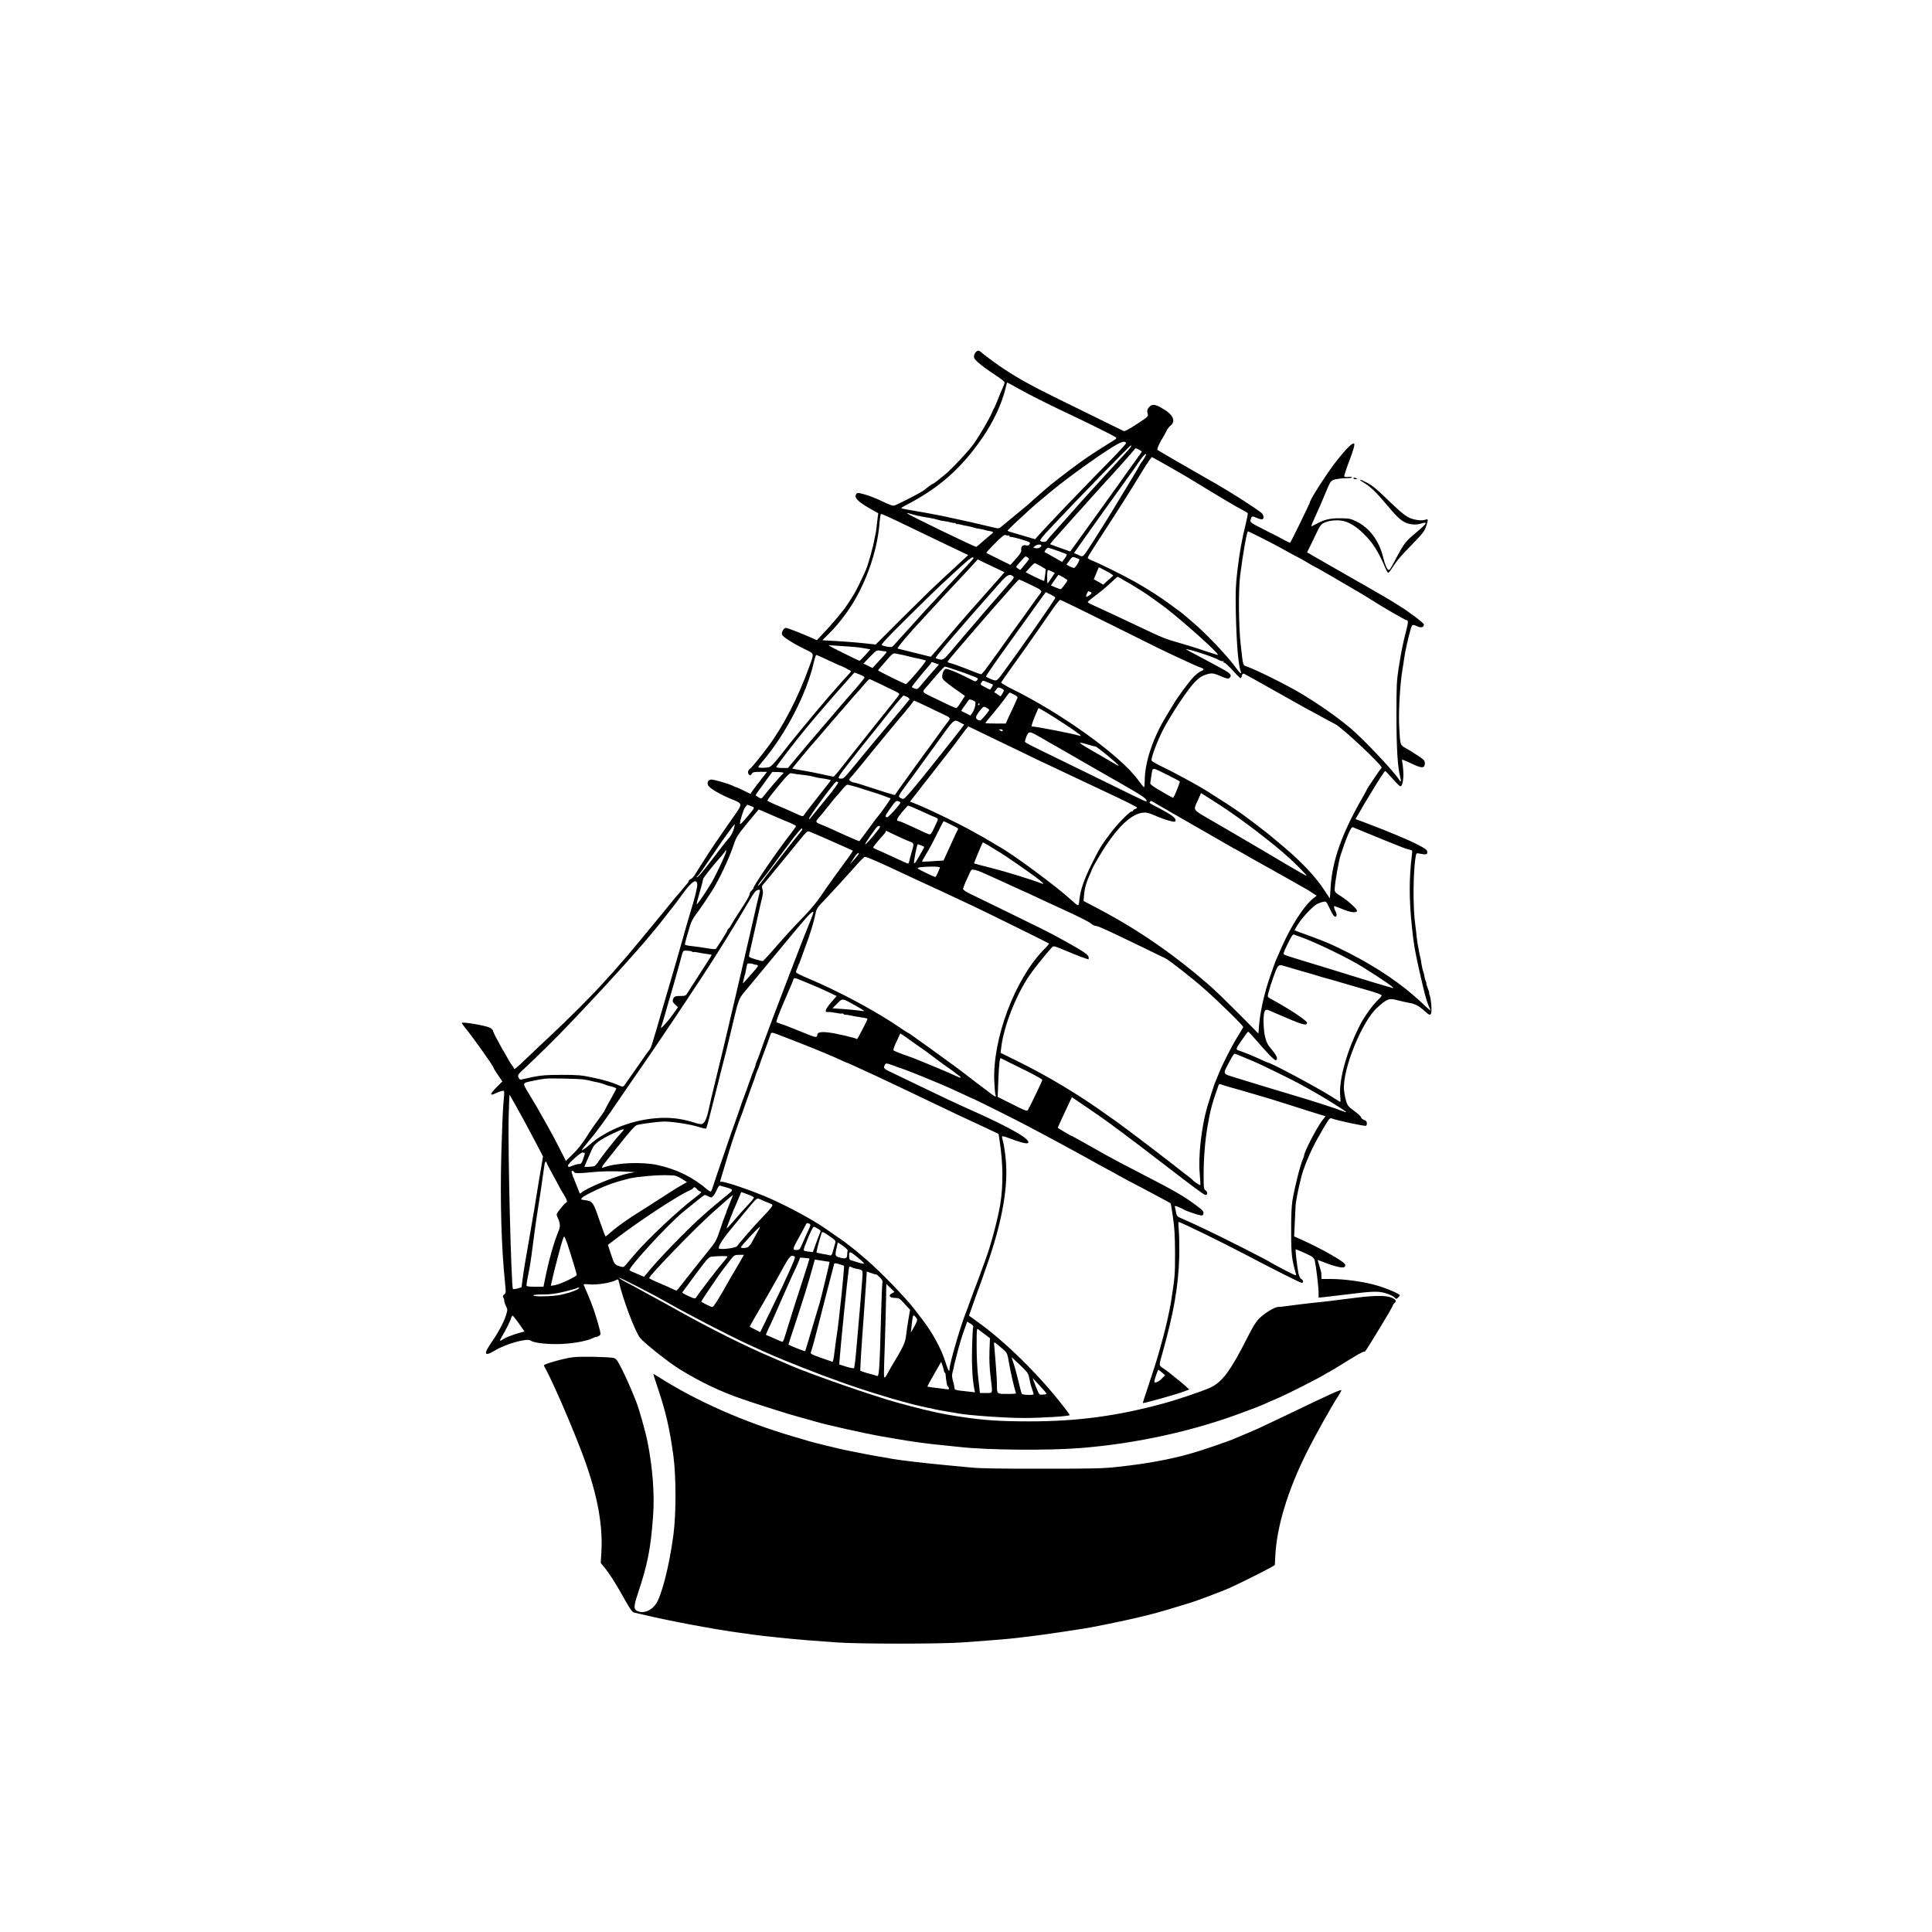 <?xml version="1.0" standalone="no"?>
<!DOCTYPE svg PUBLIC "-//W3C//DTD SVG 20010904//EN"
 "http://www.w3.org/TR/2001/REC-SVG-20010904/DTD/svg10.dtd">
<svg version="1.0" xmlns="http://www.w3.org/2000/svg"
 width="2000pt" height="2000pt" viewBox="0 0 2000 2000"
 preserveAspectRatio="xMidYMid meet">
<g transform="translate(0,2000) scale(0.1,-0.1)"
fill="#000000" stroke="none">
<path d="M10094 16345 c-10 -15 -14 -34 -10 -49 6 -26 104 -104 238 -191 42
-28 77 -56 77 -63 1 -7 -8 -32 -18 -55 -11 -23 -34 -78 -51 -122 -17 -44 -35
-84 -39 -90 -4 -5 -14 -26 -22 -45 -23 -58 -127 -237 -188 -323 -55 -77 -222
-256 -301 -322 -64 -53 -119 -95 -125 -95 -4 0 -21 -11 -39 -25 -47 -38 -48
-39 -96 -67 -60 -35 -218 -114 -253 -128 -25 -9 -41 -4 -133 40 -58 28 -139
60 -181 71 -72 20 -77 20 -89 4 -26 -35 17 -79 144 -151 l84 -47 -6 -41 c-3
-23 -8 -66 -11 -96 -3 -30 -8 -62 -10 -70 -2 -8 -7 -30 -10 -47 -14 -87 -68
-281 -94 -338 -47 -106 -98 -209 -123 -250 -41 -66 -80 -126 -95 -145 -64 -82
-138 -169 -206 -241 l-81 -86 -66 29 c-98 44 -238 98 -255 98 -21 0 -48 -45
-40 -69 7 -23 110 -89 238 -152 100 -50 97 -36 45 -179 -114 -318 -270 -620
-431 -835 -85 -112 -163 -208 -181 -221 -25 -17 -30 -48 -11 -64 11 -9 17 -7
27 9 11 18 23 21 85 21 l73 0 -48 -62 c-26 -35 -49 -65 -53 -68 -3 -3 -20 -26
-38 -51 l-33 -47 -69 34 c-38 19 -72 34 -76 34 -5 0 -21 7 -38 16 -39 20 -190
64 -221 64 -34 0 -50 -35 -30 -65 20 -31 127 -92 244 -140 113 -46 113 -42 10
-188 -39 -56 -90 -129 -113 -162 -22 -33 -50 -74 -62 -90 -39 -55 -190 -290
-214 -332 -13 -23 -34 -47 -46 -52 -13 -6 -23 -15 -23 -20 0 -5 -6 -16 -12
-23 -7 -7 -31 -36 -53 -63 -22 -28 -45 -54 -51 -60 -6 -5 -39 -46 -75 -90 -61
-77 -448 -545 -459 -555 -3 -3 -34 -39 -70 -80 -35 -41 -71 -82 -80 -91 -8 -9
-55 -61 -105 -115 -114 -126 -341 -352 -519 -519 -77 -71 -189 -177 -249 -235
-112 -108 -137 -128 -137 -111 0 5 -6 16 -12 23 -7 8 -19 25 -27 38 -7 13 -50
87 -94 164 -44 78 -81 150 -82 161 -1 12 -15 27 -36 37 -48 23 -289 64 -289
48 0 -3 13 -21 28 -40 92 -113 302 -409 302 -425 0 -3 8 -18 18 -33 10 -15 31
-45 45 -67 l27 -40 -61 -61 c-67 -68 -72 -93 -12 -63 21 10 50 21 66 25 32 7
31 14 17 -146 -5 -58 -14 -278 -20 -490 -14 -517 0 -988 40 -1370 8 -78 7 -86
-10 -100 -14 -11 -17 -19 -10 -30 5 -8 10 -24 10 -35 0 -12 8 -37 18 -56 17
-33 17 -38 1 -92 -20 -68 -83 -186 -155 -289 -82 -118 -69 -144 38 -79 113 69
335 131 370 104 28 -22 147 -38 273 -37 133 0 307 29 367 60 15 8 33 14 41 14
7 0 21 6 31 13 17 13 17 17 -8 108 -32 117 -64 209 -111 319 -20 47 -39 91
-42 98 -4 10 10 11 63 6 74 -7 214 16 266 42 26 14 28 13 34 -13 40 -180 171
-524 221 -584 51 -60 302 -258 413 -326 221 -135 426 -232 650 -308 36 -12 92
-31 125 -42 33 -11 114 -37 180 -58 66 -20 138 -43 160 -50 22 -7 85 -25 140
-40 55 -15 120 -33 145 -41 132 -38 498 -120 690 -154 30 -5 93 -16 140 -24
137 -25 356 -55 480 -66 63 -6 151 -15 195 -20 274 -31 913 -37 1240 -10 584
46 1187 180 1700 376 39 14 88 33 110 41 22 8 56 22 75 30 73 33 117 52 180
79 78 34 391 192 446 226 21 13 52 30 67 38 15 7 101 60 190 115 89 56 165 98
168 93 7 -10 12 -2 176 267 61 99 113 190 117 202 4 11 13 27 21 33 25 21 17
36 -27 56 -54 24 -171 25 -363 1 -298 -38 -374 -47 -480 -57 -60 -7 -156 -18
-211 -26 -56 -8 -113 -14 -126 -14 -33 0 -141 -66 -195 -121 -31 -31 -66 -88
-117 -189 -175 -348 -264 -468 -386 -524 -88 -40 -346 -127 -495 -167 -478
-129 -884 -183 -1380 -183 -296 0 -468 11 -692 45 -143 21 -167 26 -295 53
-117 25 -376 93 -488 128 -376 117 -908 308 -1055 378 -11 5 -74 32 -140 60
-280 119 -658 309 -1030 518 -93 52 -208 115 -255 140 -47 25 -89 48 -95 52
-5 4 -52 29 -102 55 -51 26 -93 51 -93 56 0 11 334 -161 510 -261 195 -112
625 -334 815 -422 250 -115 291 -133 555 -238 291 -116 586 -221 835 -295 50
-15 101 -30 115 -35 14 -4 54 -15 90 -25 36 -9 85 -23 110 -30 25 -6 72 -18
105 -25 33 -7 85 -18 115 -25 30 -7 89 -19 130 -25 41 -6 97 -16 125 -21 109
-21 508 -49 690 -48 191 1 464 18 468 30 1 4 -38 58 -88 120 -245 312 -593
652 -864 844 -23 17 -53 38 -66 48 l-24 17 43 123 c24 67 46 129 49 137 14 33
78 215 116 327 142 423 199 762 172 1035 -7 72 -19 153 -28 180 -8 28 -12 52
-9 55 3 3 32 -4 63 -16 122 -47 193 -65 205 -53 34 34 -170 153 -582 337 -198
89 -262 119 -610 287 -107 52 -219 106 -247 119 -54 25 -61 36 -42 67 11 18
15 17 78 -5 36 -14 95 -35 131 -47 57 -20 304 -121 398 -162 17 -8 47 -20 65
-28 17 -8 81 -37 141 -65 59 -28 110 -51 112 -51 6 0 480 -237 539 -270 28
-15 104 -55 170 -90 66 -35 158 -84 205 -110 47 -26 121 -66 165 -90 44 -23
109 -60 145 -80 36 -21 106 -59 155 -85 50 -26 95 -51 100 -55 6 -4 62 -34
125 -68 63 -33 140 -73 170 -89 147 -78 255 -137 258 -139 2 -1 13 -65 24
-141 16 -107 21 -190 22 -373 0 -232 -1 -244 -43 -515 -14 -83 -54 -264 -81
-360 -12 -44 -30 -109 -40 -145 -22 -80 -47 -158 -116 -367 -30 -89 -54 -164
-54 -167 0 -8 352 90 433 122 l48 18 -38 35 c-21 19 -65 56 -98 82 -33 26 -67
53 -75 60 -8 7 -34 26 -58 42 -47 33 -46 24 -12 145 120 424 168 700 177 1000
2 107 1 234 -4 283 -5 48 -6 87 -2 87 20 0 420 -195 672 -327 333 -175 588
-303 603 -303 21 0 17 28 -5 40 -13 6 -23 28 -30 62 -13 64 -33 239 -28 244 2
2 45 -15 96 -38 83 -39 92 -46 101 -78 13 -48 40 -274 40 -334 l0 -49 63 6
c34 4 136 16 227 27 272 34 327 36 407 12 38 -12 78 -31 88 -42 17 -19 19 -19
37 -4 10 10 18 21 18 25 0 16 -147 78 -255 107 -130 36 -322 62 -458 62 l-97
0 -1 28 c-1 15 -1 30 -1 33 1 3 -8 35 -18 70 -11 35 -20 65 -20 66 0 1 28 -10
63 -23 110 -44 200 -65 215 -50 7 7 10 19 7 27 -12 31 -264 173 -459 259 l-69
31 7 152 c4 83 8 159 8 167 0 8 4 38 9 65 5 28 12 64 15 80 3 17 10 48 15 70
6 22 12 47 14 55 20 99 95 283 172 420 108 193 127 220 143 214 62 -24 350
-85 362 -78 4 3 8 15 8 27 0 16 -9 26 -30 34 -16 6 -30 18 -30 26 0 8 -31 37
-69 65 -62 45 -72 57 -86 104 -9 29 -19 82 -22 118 -16 210 186 708 346 851
100 90 122 98 206 75 33 -9 89 -21 125 -28 62 -11 101 -32 165 -91 40 -37 54
-40 61 -12 8 31 -2 143 -15 179 -6 14 -8 26 -6 26 3 0 -4 23 -15 50 -11 28
-17 50 -15 50 3 0 1 8 -4 18 -5 9 -12 33 -15 53 -3 20 -10 48 -16 63 -5 15
-12 46 -15 69 -3 23 -7 49 -10 57 -2 8 -6 26 -9 40 -3 14 -7 34 -9 45 -10 48
-17 93 -22 140 -2 28 -9 82 -14 120 -26 175 -23 560 5 713 6 31 8 32 43 25 66
-12 76 -10 76 17 0 20 -14 32 -90 72 -101 53 -303 137 -556 233 l-97 36 45 77
c24 42 48 84 53 92 6 8 38 62 73 120 77 127 130 209 137 209 3 0 36 -36 75
-79 38 -44 75 -80 82 -80 22 0 36 80 29 167 -3 45 -9 89 -12 97 -7 20 3 16
119 -38 89 -42 117 -38 117 14 0 26 -10 36 -74 79 -41 27 -97 62 -125 77 -58
33 -57 28 -67 234 -7 149 9 425 32 564 8 50 17 106 19 125 8 65 48 242 69 311
15 48 19 49 74 24 35 -16 62 -7 62 22 0 14 -156 132 -247 188 -27 16 -64 39
-83 52 -19 12 -141 83 -270 157 -129 74 -319 182 -422 241 l-187 108 13 27 c8
14 39 79 70 144 54 113 58 119 102 139 49 21 125 28 188 15 62 -12 134 -57
207 -127 100 -97 155 -184 229 -357 12 -29 26 -53 31 -53 5 0 24 24 42 53 51
78 87 121 211 247 110 114 124 132 145 199 17 53 15 62 -13 51 -38 -14 -120
-3 -173 23 -50 26 -103 72 -265 229 -57 56 -120 107 -155 125 -85 45 -117 51
-48 8 73 -44 123 -92 223 -210 116 -138 153 -175 204 -201 53 -27 121 -31 175
-12 18 6 36 8 40 4 8 -7 -27 -41 -129 -126 -70 -57 -103 -102 -168 -225 -67
-127 -72 -135 -86 -135 -13 0 -38 57 -54 125 -42 176 -142 311 -279 377 -61
30 -74 32 -171 33 -110 0 -164 -14 -255 -65 -20 -11 -39 -19 -41 -18 -2 2 20
55 49 118 29 63 66 147 81 185 71 173 70 172 126 184 28 6 78 11 111 11 35 0
58 4 54 9 -3 5 -20 7 -39 4 -18 -3 -36 -1 -40 5 -3 6 19 75 49 154 50 129 65
188 49 188 -23 0 -82 -61 -174 -176 -97 -122 -280 -406 -280 -434 0 -9 -195
-409 -204 -418 -3 -2 -26 8 -51 22 -25 15 -118 63 -206 107 -155 78 -159 81
-153 107 10 41 15 43 63 21 25 -11 51 -17 58 -15 21 8 15 46 -9 67 -54 45
-316 213 -468 300 -91 52 -173 99 -182 104 -9 6 -29 17 -45 26 -91 51 -370
213 -380 221 -10 8 22 79 67 148 5 8 16 30 25 48 8 19 26 42 39 53 65 51 29
123 -98 191 -59 32 -85 35 -113 11 -26 -24 -32 -42 -22 -76 8 -27 4 -31 -112
-107 -85 -55 -125 -77 -137 -72 -9 5 -125 61 -257 126 -132 65 -339 167 -460
226 -258 127 -416 216 -573 325 -64 44 -170 124 -190 143 -21 19 -40 14 -58
-13z m460 -374 c114 -64 353 -183 521 -261 140 -65 450 -219 470 -233 18 -14
17 -16 -30 -45 -178 -110 -249 -157 -353 -232 -102 -74 -307 -233 -322 -249
-3 -3 -39 -35 -80 -70 -41 -35 -82 -71 -90 -80 -8 -9 -78 -67 -155 -130 -77
-63 -148 -121 -158 -130 -15 -12 -25 -13 -65 -3 -182 44 -280 66 -542 122 -74
15 -258 49 -347 63 -40 6 -73 14 -73 17 0 3 17 14 38 25 352 181 581 383 803
705 113 164 202 355 239 513 7 31 15 57 17 57 2 0 60 -31 127 -69z m1103 -557
c2 -6 -63 -78 -144 -161 -284 -288 -652 -672 -759 -791 l-39 -44 -125 37 c-69
20 -133 39 -143 42 -10 3 -17 9 -15 13 2 4 44 45 93 91 50 45 110 101 135 124
36 34 177 153 250 212 171 138 420 317 590 425 100 64 148 79 157 52z m53 -32
c0 -4 -16 -26 -36 -48 -88 -94 -345 -377 -414 -453 -41 -46 -80 -89 -86 -95
-5 -6 -50 -56 -98 -111 -49 -55 -121 -135 -160 -179 -39 -43 -75 -85 -79 -92
-9 -16 -45 -18 -66 -5 -12 7 13 39 110 142 220 236 817 849 826 849 2 0 3 -4
3 -8z m80 -37 c17 -9 30 -18 30 -20 0 -3 -20 -31 -43 -62 -24 -32 -79 -109
-123 -171 -43 -62 -101 -144 -129 -182 -27 -38 -79 -110 -115 -160 -67 -94
-83 -116 -239 -332 l-92 -127 -102 36 c-56 20 -104 38 -106 39 -3 3 70 86 164
190 6 6 39 44 75 84 36 40 72 81 80 89 8 9 71 79 140 156 69 77 130 145 136
150 18 17 258 285 273 306 16 23 15 23 51 4z m59 -82 c-12 -21 -28 -45 -36
-54 -7 -8 -13 -18 -13 -21 0 -3 -38 -68 -84 -144 -47 -77 -113 -186 -148 -244
-81 -136 -165 -270 -245 -395 -124 -191 -105 -174 -166 -147 l-39 17 54 77
c29 42 91 129 138 194 47 65 106 148 131 184 41 57 248 346 282 392 6 9 37 53
67 97 30 44 61 80 68 81 10 0 7 -11 -9 -37z m266 -101 c99 -57 187 -107 195
-113 65 -40 389 -237 400 -242 8 -4 29 -16 45 -26 17 -11 58 -34 93 -52 35
-18 66 -37 69 -42 2 -4 -7 -54 -21 -110 -41 -163 -65 -300 -87 -487 -17 -147
-20 -214 -16 -420 7 -337 26 -560 52 -622 13 -33 -10 -18 -40 25 -91 129 -317
368 -471 497 -16 14 -45 39 -65 55 -37 32 -62 51 -149 114 -124 90 -228 157
-374 240 -108 61 -354 183 -438 217 -27 10 -48 24 -48 30 0 6 35 65 78 130
206 315 369 571 478 752 54 89 103 161 109 160 5 -2 91 -49 190 -106z m-2669
-487 c27 -8 65 -17 84 -20 103 -17 154 -27 175 -35 13 -5 43 -12 67 -14 24 -3
58 -10 76 -15 17 -5 32 -7 32 -4 0 3 7 0 15 -7 8 -7 15 -10 15 -7 0 3 14 2 32
-3 17 -5 49 -12 71 -15 21 -4 49 -10 62 -15 13 -5 42 -12 66 -15 24 -4 47 -8
50 -11 4 -2 24 -6 45 -10 51 -8 54 -12 24 -36 -14 -11 -51 -43 -84 -71 -32
-29 -63 -55 -70 -58 -9 -5 -695 327 -714 346 -8 8 0 6 54 -10z m-265 -19 c30
-13 142 -66 249 -118 107 -52 240 -116 295 -142 55 -26 145 -69 199 -95 l99
-47 -54 -50 c-30 -28 -117 -108 -194 -179 -77 -70 -268 -256 -425 -412 l-285
-285 -55 6 c-110 13 -248 24 -371 31 l-126 7 57 57 c64 62 135 146 196 231
185 261 315 616 339 928 4 50 11 92 15 92 4 0 32 -11 61 -24z m3874 -222 c72
-36 164 -84 205 -107 124 -69 154 -85 185 -100 17 -8 60 -33 98 -56 37 -22 70
-41 73 -41 4 0 205 -115 397 -229 43 -25 86 -50 96 -56 9 -5 46 -28 82 -51
121 -78 357 -214 369 -214 20 0 19 -23 -4 -112 -33 -126 -51 -216 -78 -388
-20 -130 -22 -180 -22 -485 0 -338 12 -533 38 -635 13 -51 9 -64 -10 -32 -55
88 -371 422 -504 534 -136 114 -334 253 -510 358 -147 88 -458 243 -562 280
-43 16 -39 0 -64 225 -22 189 -25 575 -5 725 30 233 69 450 80 450 3 0 65 -30
136 -66z m-2611 23 c3 4 6 1 6 -5 0 -7 3 -11 8 -10 11 3 69 -11 144 -35 60
-18 66 -23 57 -39 -8 -15 -17 -18 -38 -13 -34 7 -54 -13 -49 -49 2 -19 -11
-41 -55 -90 l-57 -64 -123 61 c-67 33 -124 61 -126 64 -3 2 37 46 89 98 81 81
96 92 115 85 13 -5 26 -6 29 -3z m336 -104 c0 -18 -34 -34 -58 -28 l-27 7 22
18 c20 15 63 18 63 3z m166 -54 c49 -17 92 -34 96 -38 4 -3 -5 -22 -20 -42
l-27 -36 -85 48 c-47 27 -89 51 -95 52 -10 4 22 47 35 47 4 0 47 -14 96 -31z
m-306 -71 c18 -11 16 -15 -27 -68 -26 -30 -48 -56 -49 -58 -4 -6 -44 23 -44
31 0 8 89 107 97 107 2 0 12 -5 23 -12z m532 -17 c10 -9 -40 -91 -55 -91 -7 1
-27 9 -45 18 l-32 18 30 41 c29 40 32 41 63 31 18 -6 35 -14 39 -17z m-1094
10 c-1 -5 -61 -71 -133 -147 -177 -188 -175 -186 -273 -293 -48 -52 -92 -99
-98 -105 -5 -6 -55 -60 -109 -121 -54 -60 -115 -128 -136 -150 -20 -22 -50
-55 -66 -73 -27 -32 -31 -33 -74 -27 -25 4 -52 11 -60 16 -11 7 49 71 251 271
146 145 299 295 340 333 42 39 109 102 151 140 131 122 182 165 197 165 7 0
12 -4 10 -9z m229 -101 l92 -44 -31 -35 c-17 -20 -61 -70 -98 -111 -111 -123
-361 -408 -424 -484 -33 -39 -65 -76 -70 -82 -6 -6 -29 -33 -51 -60 -22 -26
-51 -60 -65 -75 l-25 -28 -165 41 c-91 22 -171 42 -178 44 -11 3 127 167 243
289 11 11 63 68 115 125 114 125 199 216 301 324 42 45 98 104 123 133 l47 52
47 -23 c26 -12 88 -42 139 -66z m467 19 l52 -31 -7 -60 c-4 -33 -9 -61 -10
-62 -2 -2 -46 18 -98 43 l-93 47 42 47 c23 26 47 47 52 47 5 0 33 -14 62 -31z
m749 -99 c-4 -4 -29 -26 -55 -49 l-47 -43 -49 28 -49 27 26 63 26 62 78 -40
c43 -22 75 -44 70 -48z m-635 44 l31 -15 -36 -55 c-20 -30 -37 -54 -39 -54 -2
0 -4 32 -4 70 0 39 4 70 8 70 5 0 23 -7 40 -16z m-403 -48 c18 -13 14 -19 -56
-98 -41 -46 -99 -113 -129 -148 -30 -35 -75 -87 -100 -115 -25 -28 -56 -65
-69 -81 -34 -40 -135 -158 -141 -164 -3 -3 -41 -48 -85 -100 -133 -160 -138
-164 -179 -156 -19 4 -37 10 -40 14 -6 10 226 282 653 764 88 99 109 111 146
84z m521 -12 c24 -14 44 -28 44 -31 0 -10 -62 -93 -70 -93 -4 0 -29 9 -55 20
l-46 20 38 55 c21 30 39 55 41 55 2 0 23 -12 48 -26z m609 -19 c22 -14 47 -28
55 -32 19 -9 166 -100 205 -127 42 -29 167 -119 185 -133 222 -173 576 -493
546 -493 -4 0 -61 18 -125 39 -113 39 -207 67 -361 112 -41 12 -122 44 -180
72 -261 124 -558 263 -637 298 -24 10 -43 22 -43 27 0 4 35 33 78 65 42 31
111 88 152 126 41 39 77 70 80 70 3 0 23 -11 45 -24z m-940 -61 c112 -54 117
-59 93 -89 -5 -5 -49 -66 -98 -135 -49 -69 -115 -161 -147 -204 -32 -44 -74
-102 -93 -130 -20 -28 -63 -89 -97 -136 -34 -47 -86 -118 -114 -157 -29 -40
-57 -73 -62 -73 -6 0 -51 16 -101 36 -105 42 -191 73 -223 81 -13 3 -23 8 -23
12 0 7 34 48 140 171 26 30 94 109 150 174 57 66 115 133 130 150 15 17 62 72
106 121 155 177 207 235 215 235 5 0 60 -25 124 -56z m609 -70 c23 -9 20 -19
-10 -39 -32 -21 -38 -15 -23 19 14 29 12 28 33 20z m-405 -30 c33 -16 49 -30
44 -37 -43 -74 -387 -565 -541 -773 -68 -92 -63 -89 -138 -58 -18 8 -35 17
-37 21 -3 5 112 170 255 368 143 198 283 393 311 433 28 39 52 72 53 72 1 0
25 -12 53 -26z m608 -303 c454 -227 592 -295 753 -368 30 -14 82 -37 115 -53
33 -15 70 -30 83 -34 30 -10 28 -21 -7 -35 -16 -7 -47 -31 -71 -54 -46 -46
-172 -216 -220 -299 -17 -29 -45 -75 -62 -103 -142 -230 -227 -483 -228 -677
0 -38 -3 -68 -7 -67 -5 0 -30 32 -58 70 -182 254 -794 695 -1323 954 -56 28
-100 55 -98 61 2 5 60 87 127 181 106 147 171 239 319 452 14 20 54 78 89 129
35 50 69 92 76 92 8 0 238 -112 512 -249z m-2658 -237 c25 -1 75 -8 113 -14
l68 -12 -52 -59 c-29 -32 -56 -59 -61 -59 -9 0 -308 149 -317 157 -4 5 37 3
249 -13z m3636 -76 c66 -22 135 -49 152 -60 18 -10 38 -16 44 -12 8 4 9 3 5
-4 -4 -7 -1 -12 8 -12 8 0 47 -36 87 -80 39 -44 76 -80 80 -80 5 0 12 12 15
26 4 16 11 23 21 20 8 -3 137 -75 286 -159 150 -85 304 -171 342 -192 39 -20
117 -63 175 -95 58 -32 121 -66 142 -76 76 -39 501 -439 480 -453 -5 -3 -33
-42 -62 -86 -29 -44 -61 -92 -72 -107 -10 -15 -18 -29 -18 -31 0 -2 -22 -42
-48 -88 -213 -371 -311 -650 -328 -930 l-7 -109 -19 27 c-10 16 -34 52 -54 81
-79 118 -231 279 -393 415 -41 34 -104 87 -140 118 -54 45 -234 183 -303 232
-86 61 -222 149 -373 244 -86 54 -354 199 -448 243 -71 33 -117 61 -117 69 0
40 60 198 116 309 80 156 261 430 334 503 38 38 70 61 104 72 67 23 83 22 166
-14 56 -24 75 -28 86 -18 30 25 15 47 -63 89 -43 24 -100 55 -128 70 -27 15
-95 51 -150 80 -55 28 -102 54 -105 57 -10 10 67 -10 185 -49z m-3297 29 c20
0 15 -8 -62 -92 l-74 -80 -47 23 -47 23 68 70 c68 69 69 70 109 63 22 -4 46
-7 53 -7z m157 -33 c17 -3 48 -10 70 -16 46 -12 41 -11 123 -28 34 -7 64 -16
66 -19 7 -10 -195 -246 -207 -243 -25 7 -287 137 -287 142 0 3 10 16 23 30 12
14 47 53 76 88 47 54 58 62 80 57 14 -3 40 -8 56 -11z m-750 -59 c64 -30 119
-55 121 -55 11 0 114 -54 114 -59 0 -4 -19 -27 -43 -51 -24 -25 -72 -79 -107
-120 -36 -41 -68 -77 -71 -80 -8 -7 -282 -334 -317 -379 -15 -19 -39 -48 -53
-65 -15 -17 -72 -89 -128 -161 -73 -93 -110 -132 -129 -136 -41 -10 -112 -10
-112 0 0 4 17 28 38 52 246 288 462 705 538 1038 8 39 20 71 24 71 5 0 62 -25
125 -55z m1117 -34 l28 -10 -34 -38 c-50 -57 -117 -133 -155 -180 -31 -38 -36
-40 -62 -31 -16 5 -29 13 -29 18 0 7 133 172 179 221 11 12 21 26 21 31 0 4 6
5 13 3 6 -2 24 -9 39 -14z m173 -57 c39 -14 75 -26 80 -27 11 -3 39 -13 128
-47 54 -21 57 -24 42 -41 -16 -17 -19 -16 -73 12 -121 63 -234 110 -253 104
-25 -8 -45 -75 -30 -103 6 -11 60 -56 121 -99 l109 -77 -17 -27 c-9 -14 -28
-42 -40 -62 -13 -21 -29 -37 -34 -37 -10 0 -104 44 -280 130 -73 36 -74 39
-26 90 13 14 58 67 101 118 43 50 84 92 90 92 7 -1 44 -12 82 -26z m-962 -58
c26 -10 47 -23 47 -28 0 -8 -62 -84 -149 -181 -31 -34 -130 -151 -251 -292
-118 -138 -160 -188 -184 -215 -12 -14 -64 -76 -115 -137 l-94 -113 -58 0
c-32 0 -60 4 -63 9 -4 6 199 270 312 406 10 11 60 72 113 135 78 92 214 248
369 422 8 10 17 16 20 15 3 -1 26 -10 53 -21z m204 -94 c54 -27 122 -59 150
-73 29 -13 53 -28 53 -34 0 -5 -28 -44 -62 -85 -72 -90 -210 -261 -247 -309
-14 -18 -55 -70 -91 -115 -36 -44 -112 -141 -169 -213 -56 -73 -107 -133 -112
-133 -6 0 -60 11 -120 25 -61 13 -153 32 -207 40 -53 9 -98 17 -100 19 -2 3
216 266 238 286 3 3 43 50 90 105 47 55 87 102 90 105 3 3 59 68 125 144 66
77 129 149 140 160 11 12 40 45 64 74 25 28 48 52 52 52 4 0 52 -22 106 -48z
m1172 -8 c2 -2 -4 -15 -13 -29 l-17 -25 -49 25 c-55 28 -55 28 -38 54 11 18
13 18 62 -2 28 -11 53 -22 55 -23z m113 -64 c-1 -6 -10 -22 -18 -35 l-16 -24
-33 22 -33 21 20 27 c19 26 22 26 52 14 17 -8 30 -19 28 -25z m107 -41 c31
-16 38 -24 32 -37 -4 -9 -15 -35 -25 -57 -10 -22 -35 -77 -57 -122 l-38 -83
-106 0 c-58 0 -105 2 -105 5 0 3 32 42 71 88 39 45 94 115 123 154 28 40 54
73 58 73 4 0 25 -9 47 -21z m-1108 -24 c19 -10 27 -20 22 -28 -4 -7 -88 -108
-188 -226 -99 -118 -236 -282 -304 -365 -190 -231 -185 -226 -214 -226 -46 0
-46 1 143 241 58 74 109 139 115 145 17 20 77 95 140 174 124 159 240 299 248
300 4 0 21 -7 38 -15z m684 -37 c25 -11 26 -16 20 -53 -3 -22 -16 -54 -27 -71
l-22 -31 -48 24 -48 24 17 27 c10 15 20 29 23 32 3 3 13 17 23 33 20 31 25 32
62 15z m-455 -73 c30 -15 92 -45 138 -66 84 -40 85 -42 56 -79 -7 -8 -54 -71
-103 -140 -50 -69 -94 -129 -98 -135 -16 -19 -268 -368 -307 -424 -21 -31 -40
-58 -42 -60 -3 -4 -103 27 -356 110 -32 11 -63 19 -71 19 -7 0 -22 6 -33 14
-18 14 -18 16 12 48 17 18 70 83 119 143 49 61 118 146 155 190 36 44 106 129
155 188 50 60 102 123 118 140 15 18 44 53 63 78 l36 47 52 -23 c28 -13 76
-36 106 -50z m520 35 c0 -5 -5 -10 -11 -10 -5 0 -7 5 -4 10 3 6 8 10 11 10 2
0 4 -4 4 -10z m100 -60 c0 -10 -78 -103 -91 -108 -4 -2 -17 2 -29 8 -27 14
-20 40 27 97 35 42 35 42 64 27 16 -8 29 -19 29 -24z m782 -146 c150 -99 193
-133 152 -120 -75 23 -451 96 -494 96 -8 0 21 81 56 158 l15 33 57 -32 c31
-18 128 -78 214 -135z m-1072 11 l31 -16 -31 -42 c-17 -23 -57 -74 -88 -113
-31 -40 -107 -134 -167 -210 -233 -294 -327 -404 -344 -404 -9 0 -26 6 -36 14
-18 13 -14 20 68 132 48 66 91 124 95 129 4 6 95 130 201 277 213 295 189 275
271 233z m161 -76 c46 -23 134 -65 194 -94 61 -29 193 -93 295 -142 102 -50
210 -102 240 -115 30 -14 105 -49 165 -78 123 -58 245 -116 350 -165 320 -150
415 -197 415 -207 0 -4 -9 -10 -20 -13 -11 -3 -20 -11 -20 -16 0 -5 -6 -9 -14
-9 -23 0 -158 -139 -232 -240 -92 -126 -102 -142 -183 -305 -79 -158 -117
-269 -127 -367 -7 -76 -6 -76 -82 -7 -156 144 -625 490 -757 559 -11 6 -49 29
-85 51 -36 22 -74 44 -85 50 -11 5 -56 30 -100 55 -133 75 -452 229 -577 279
l-68 27 68 86 c36 48 102 132 146 187 43 55 89 114 101 130 13 17 50 64 82
105 33 41 84 109 114 150 49 68 90 120 94 120 1 0 40 -19 86 -41z m269 1 c0
-13 -11 -13 -30 0 -12 8 -11 10 8 10 12 0 22 -4 22 -10z m330 -39 c19 -10 51
-28 70 -39 32 -19 94 -55 190 -109 19 -11 112 -64 205 -118 94 -54 184 -106
200 -115 17 -9 127 -72 245 -140 199 -114 250 -148 250 -171 0 -13 -11 -8
-350 159 -173 85 -421 206 -550 269 -332 161 -360 176 -360 187 0 6 7 30 16
53 19 48 32 52 84 24z m629 -128 c11 4 241 -186 241 -199 0 -5 -10 1 -170 95
-47 27 -118 69 -157 91 -40 23 -73 45 -73 50 0 4 34 -3 76 -16 42 -13 79 -22
83 -21z m753 -298 c62 -31 116 -60 121 -64 5 -6 -53 -152 -68 -169 -3 -3 -56
26 -165 91 -41 24 -74 50 -73 58 1 8 7 46 13 86 14 84 -3 85 172 -2z m-3982
24 c0 -4 -4 -9 -8 -11 -8 -3 -146 -164 -201 -234 -21 -27 -22 -26 -79 12 -2 2
36 57 85 123 l88 120 58 -1 c31 -1 57 -4 57 -9z m140 -13 c25 -3 65 -8 90 -11
25 -3 61 -10 81 -15 20 -6 49 -12 65 -14 61 -8 114 -19 114 -23 0 -4 -26 -38
-175 -226 -47 -60 -91 -117 -98 -128 -15 -24 -16 -24 -79 5 -92 42 -161 72
-231 101 -37 16 -70 32 -72 36 -5 7 38 63 158 207 47 55 75 81 86 78 9 -2 36
-7 61 -10z m426 -84 c7 -4 -39 -69 -128 -177 -77 -93 -146 -179 -154 -189 -7
-11 -16 -17 -20 -13 -9 9 268 387 284 387 4 0 12 -4 18 -8z m152 -38 c12 -2
64 -18 115 -35 51 -17 99 -32 107 -34 30 -8 165 -57 169 -60 4 -4 -109 -164
-139 -196 -8 -9 -26 -33 -40 -53 -22 -31 -137 -186 -144 -194 -3 -2 -155 64
-286 125 -30 14 -73 32 -95 41 -75 29 -77 33 -42 74 18 20 39 44 47 55 8 10
33 41 55 68 22 28 47 58 55 69 8 10 22 26 30 35 9 9 36 40 60 69 34 43 47 52
64 47 12 -3 31 -8 44 -11z m3792 -193 c224 -144 560 -401 724 -551 86 -79 187
-182 183 -187 -2 -2 -97 52 -211 119 -114 68 -221 131 -239 142 -18 10 -111
64 -207 121 -96 56 -250 147 -343 200 -188 111 -176 91 -124 207 l30 68 36
-22 c20 -12 88 -56 151 -97z m-3316 33 c9 -3 16 -10 16 -15 0 -15 -122 -149
-135 -149 -29 0 -22 19 32 93 56 79 60 81 87 71z m2678 -32 c35 -21 70 -41 78
-45 8 -4 29 -15 45 -26 17 -10 158 -91 315 -181 157 -90 299 -171 315 -181 17
-10 39 -23 50 -28 11 -5 43 -22 71 -39 28 -16 78 -45 110 -63 108 -59 539
-302 564 -317 14 -8 42 -26 62 -40 l38 -24 -36 -29 c-96 -76 -227 -280 -326
-504 -17 -38 -39 -88 -49 -111 -18 -40 -30 -74 -70 -189 -60 -172 -103 -363
-115 -507 l-7 -87 -201 203 c-110 111 -238 235 -283 275 -374 330 -755 594
-1177 816 l-149 78 6 71 c6 68 26 133 68 223 10 24 19 45 19 47 0 3 30 56 67
118 167 283 323 439 451 455 39 4 61 0 122 -27 86 -37 141 -55 188 -64 27 -5
32 -2 32 13 0 25 -46 59 -166 122 -118 62 -108 55 -99 68 9 15 7 16 77 -27z
m-4207 -17 c42 -18 46 -7 -44 -115 -50 -60 -71 -80 -71 -66 0 31 36 146 53
167 12 15 23 28 23 28 1 1 18 -6 39 -14z m1671 -11 c22 -9 73 -32 114 -51 41
-19 92 -42 113 -50 20 -8 37 -19 37 -24 0 -4 -17 -42 -37 -84 -31 -66 -39 -76
-58 -71 -11 3 -82 35 -157 71 -76 36 -144 65 -152 65 -32 0 -25 23 30 90 31
38 60 70 64 70 4 0 25 -7 46 -16z m-1495 -65 c52 -22 112 -49 134 -58 22 -10
66 -28 98 -41 31 -13 57 -27 57 -32 0 -5 -24 -38 -52 -75 -129 -163 -393 -548
-389 -567 1 -3 -8 -15 -19 -26 -11 -11 -20 -26 -20 -34 0 -17 -33 -75 -110
-191 -33 -49 -67 -104 -76 -122 -9 -18 -22 -37 -30 -44 -8 -6 -14 -15 -14 -20
0 -8 -103 -173 -120 -192 -4 -5 -45 -2 -91 7 -46 8 -117 18 -156 22 -47 4 -73
11 -73 19 0 6 9 41 19 76 11 35 27 89 35 119 9 33 33 78 58 111 38 49 94 131
164 239 77 120 184 347 230 487 24 74 38 97 141 223 63 77 115 140 117 140 2
0 46 -18 97 -41z m1892 -115 c87 -44 81 -38 68 -61 -6 -10 -26 -52 -44 -93
-19 -41 -49 -107 -67 -147 l-33 -71 -109 -7 c-60 -4 -111 -6 -113 -4 -2 2 18
38 44 80 26 42 76 135 111 207 36 72 66 131 68 131 1 1 35 -15 75 -35z m-2248
-50 c-8 -27 -27 -63 -42 -81 -39 -45 -104 -128 -218 -278 -54 -71 -105 -132
-114 -133 -14 -3 -14 -2 1 10 15 12 60 77 193 273 73 110 187 266 191 262 2
-2 -3 -26 -11 -53z m1515 26 c0 -14 -140 -180 -152 -180 -8 0 24 50 106 163
19 27 46 37 46 17z m5045 -65 c77 -32 154 -63 170 -70 17 -7 62 -24 100 -40
39 -15 84 -33 100 -40 17 -7 45 -16 64 -20 33 -7 33 -7 27 -54 -30 -243 -30
-461 0 -746 19 -183 31 -253 85 -490 48 -207 62 -263 85 -319 l24 -59 -23 19
c-12 10 -47 42 -77 71 -195 183 -454 359 -745 507 -170 86 -227 111 -392 172
-70 25 -138 50 -151 55 l-22 9 37 62 c43 70 154 188 198 210 17 9 44 19 62 22
31 7 32 7 70 -73 36 -77 57 -98 69 -68 2 7 -2 27 -11 43 -15 30 -20 54 -9 54
3 0 39 -14 81 -31 86 -36 145 -43 151 -18 3 15 -85 98 -144 136 -95 62 -89 55
-86 108 5 73 41 272 59 330 59 181 109 299 126 292 7 -2 75 -30 152 -62z
m-5853 32 c-4 -7 -37 -48 -73 -92 -65 -80 -274 -349 -339 -437 -19 -26 -39
-48 -43 -48 -5 0 10 24 33 53 24 28 73 93 109 142 37 50 120 161 184 248 65
87 122 155 128 151 6 -3 6 -11 1 -17z m308 -115 c118 -52 216 -96 218 -98 3
-2 -52 -83 -81 -119 -14 -18 -112 -153 -127 -175 -8 -12 -22 -32 -31 -44 -9
-11 -50 -70 -91 -131 -49 -72 -120 -156 -204 -241 -71 -72 -187 -199 -259
-282 -71 -83 -134 -151 -139 -151 -5 -1 -40 8 -78 19 -61 19 -68 23 -63 43 2
12 13 60 24 107 11 47 36 159 56 250 20 91 43 193 52 228 12 47 14 71 6 95 -7
23 -6 36 1 44 6 5 56 65 111 133 55 67 125 152 155 189 30 36 87 106 125 153
56 71 74 86 90 81 11 -3 117 -48 235 -101z m655 64 c101 -47 112 -52 158 -70
41 -17 41 -17 12 -116 -8 -25 -17 -60 -20 -77 -4 -18 -10 -33 -14 -33 -5 0
-50 20 -102 44 -139 65 -211 97 -236 107 -13 5 -23 12 -23 17 0 8 41 58 107
132 13 14 23 29 23 33 0 5 3 7 8 5 4 -2 43 -21 87 -42z m960 -103 c26 -16 59
-36 73 -45 15 -10 39 -24 53 -32 37 -21 273 -184 363 -250 78 -58 105 -86 70
-72 -97 38 -381 126 -522 161 -96 24 -176 45 -178 47 -3 4 86 218 91 218 1 0
24 -12 50 -27z m-688 -5 c15 -7 29 -13 31 -14 3 -1 -51 -98 -85 -152 -8 -13
-17 -21 -20 -18 -8 7 29 196 38 196 5 0 21 -5 36 -12z m-2037 -111 c-46 -104
-104 -223 -133 -272 -62 -105 -152 -235 -155 -226 -2 5 13 64 33 130 19 66 34
124 33 129 -3 10 106 147 191 242 22 25 41 49 41 54 0 5 3 6 7 3 3 -4 -4 -31
-17 -60z m1390 25 c0 -4 -20 -30 -45 -57 l-46 -50 37 58 c33 51 54 70 54 49z
m157 -66 c43 -18 113 -50 156 -70 75 -35 153 -72 287 -134 36 -16 97 -44 135
-62 39 -18 104 -48 145 -67 41 -19 111 -52 155 -73 44 -21 112 -52 150 -70 78
-36 778 -381 784 -387 3 -2 -22 -32 -56 -66 -300 -309 -531 -928 -510 -1366 3
-64 8 -124 12 -133 14 -34 -6 -24 -105 55 -9 7 -51 39 -95 71 -44 33 -82 62
-85 65 -7 9 -242 182 -385 284 -66 47 -145 104 -176 126 -31 23 -59 41 -62 41
-3 0 -34 20 -69 44 -244 170 -660 393 -970 521 -65 27 -118 54 -118 61 0 7 9
34 21 61 12 26 25 59 29 73 5 14 23 63 40 110 55 147 88 252 106 335 16 79 18
83 93 161 88 93 240 259 297 324 84 96 118 130 130 130 7 0 48 -15 91 -34z
m683 -76 c0 -9 -37 -89 -45 -98 -6 -6 -185 81 -185 89 0 11 41 16 143 18 54 0
87 -3 87 -9z m445 -55 c28 -13 93 -42 145 -65 52 -23 137 -62 188 -86 52 -24
95 -44 97 -44 2 0 50 -22 107 -49 56 -27 130 -61 163 -76 33 -15 87 -40 120
-55 176 -81 278 -132 301 -152 14 -13 37 -23 52 -24 26 -2 95 -34 497 -228 93
-46 190 -93 215 -104 45 -22 285 -210 414 -325 162 -144 396 -374 396 -389 0
-3 -25 -46 -56 -95 -62 -99 -156 -283 -198 -388 -16 -38 -32 -79 -37 -90 -10
-22 -57 -171 -82 -255 -60 -207 -95 -515 -77 -695 5 -60 8 -110 5 -113 -4 -4
-63 35 -80 53 -5 7 -30 27 -55 46 -25 19 -52 39 -60 46 -114 92 -555 428 -650
496 -14 9 -63 45 -110 78 -311 223 -617 406 -949 570 l-163 80 7 57 c26 217
150 535 290 742 48 71 167 219 235 293 16 18 22 16 151 -38 108 -46 210 -84
227 -85 1 0 2 9 2 19 0 12 -18 32 -47 52 -79 53 -309 181 -453 251 -231 114
-652 319 -727 355 -42 20 -73 41 -73 49 0 9 11 39 23 67 13 29 32 71 43 95 18
42 20 43 54 37 19 -4 58 -17 85 -30z m-2957 -119 c3 -26 -27 -149 -64 -266
-17 -53 -80 -272 -101 -350 -14 -52 -75 -263 -108 -375 -8 -27 -49 -167 -91
-310 -109 -378 -113 -391 -132 -414 -9 -11 -37 -50 -62 -86 -25 -36 -70 -101
-100 -143 -30 -42 -66 -94 -80 -114 -28 -43 -30 -43 -73 -24 -65 30 -154 57
-276 82 -111 24 -148 27 -316 27 -152 0 -211 -4 -295 -21 -58 -12 -113 -24
-123 -27 -12 -5 -20 1 -29 20 -12 27 -10 30 92 124 115 107 310 300 440 437
46 49 118 125 160 169 232 244 556 603 672 745 20 25 47 57 60 72 13 14 59 73
103 130 44 56 82 105 85 108 3 3 41 53 84 113 97 133 147 167 154 103z m648
-73 c-7 -27 -46 -194 -106 -458 -10 -44 -30 -129 -44 -190 -14 -60 -35 -150
-46 -200 -23 -98 -44 -191 -84 -360 -15 -60 -33 -139 -41 -175 -37 -159 -109
-459 -146 -608 -23 -90 -49 -203 -59 -252 -22 -107 -45 -158 -75 -166 -12 -3
-48 4 -81 16 -32 11 -97 27 -143 35 -245 43 -564 -22 -795 -163 -74 -45 -66
-39 -149 -108 -37 -31 -71 -54 -73 -51 -3 3 27 43 66 89 79 91 179 228 341
468 58 85 123 180 144 210 221 314 682 1004 855 1280 29 47 68 108 85 135 36
56 190 312 254 422 23 40 49 77 59 82 27 16 44 13 38 -6z m554 -220 c0 -8 -39
-108 -80 -208 -16 -38 -45 -113 -65 -165 -38 -100 -100 -262 -142 -370 -14
-36 -31 -81 -38 -100 -7 -19 -25 -66 -40 -105 -39 -100 -49 -128 -91 -240 -20
-55 -47 -129 -61 -165 -13 -36 -31 -85 -39 -110 -9 -25 -22 -59 -30 -77 -8
-17 -14 -36 -14 -42 0 -6 -7 -25 -15 -43 -8 -18 -31 -80 -51 -138 -20 -58 -40
-114 -45 -125 -5 -11 -13 -33 -19 -50 -5 -16 -30 -88 -55 -160 -26 -71 -55
-155 -66 -185 -10 -30 -50 -147 -89 -260 -39 -113 -81 -234 -92 -270 -11 -36
-23 -69 -28 -73 -4 -5 -23 5 -41 21 -147 126 -313 208 -514 252 -158 35 -433
23 -558 -26 -28 -11 -19 8 44 86 33 41 73 90 87 109 156 196 194 239 220 246
53 13 218 34 274 35 87 0 272 -28 357 -55 42 -14 79 -21 82 -17 4 4 46 165 94
357 48 193 91 364 96 380 5 17 32 125 59 240 95 398 78 352 177 473 48 59 155
188 238 287 82 100 211 254 285 343 117 140 160 182 160 155z m5045 -253 c156
-55 490 -217 635 -307 226 -141 358 -233 315 -220 -11 4 -45 13 -75 21 -51 14
-221 66 -400 122 -134 42 -332 102 -480 147 -80 24 -153 48 -163 53 -16 9 -13
19 33 113 42 85 53 102 68 96 9 -5 40 -16 67 -25z m-6299 -152 c3 -4 9 -6 13
-4 4 3 25 1 47 -4 21 -5 62 -12 89 -15 28 -4 51 -8 52 -9 2 -1 -20 -38 -49
-82 -28 -43 -79 -122 -112 -174 -34 -52 -72 -112 -85 -132 -21 -36 -25 -38
-74 -38 -59 0 -71 -6 -81 -38 -6 -17 -1 -29 22 -50 l30 -28 -42 -61 c-40 -59
-121 -153 -132 -153 -3 0 -3 4 0 9 3 5 22 65 41 133 19 67 41 146 50 173 23
78 85 294 101 355 39 145 29 130 80 128 25 -1 47 -5 50 -10z m629 -128 c0 -1
11 -4 24 -6 41 -7 45 -1 -63 -123 -70 -81 -70 -80 -61 -46 4 17 9 37 10 45 2
8 4 16 5 18 3 3 5 11 14 62 5 25 10 48 13 53 4 6 58 3 58 -3z m5520 -26 c28
-8 104 -31 170 -50 66 -18 134 -38 151 -44 17 -6 62 -19 100 -29 38 -10 141
-40 229 -66 88 -26 174 -51 190 -55 59 -16 130 -40 143 -49 11 -6 1 -20 -38
-57 -47 -44 -132 -162 -173 -239 -140 -266 -230 -584 -213 -753 5 -50 4 -62
-6 -56 -7 4 -47 29 -88 55 -158 99 -626 349 -655 349 -2 0 -40 16 -82 36 -70
33 -178 76 -225 91 -25 8 -22 21 18 78 19 28 45 65 57 82 12 18 25 33 29 33 3
0 39 -38 80 -86 119 -139 196 -217 207 -209 22 13 9 46 -42 107 -43 51 -57 76
-70 130 -21 84 -23 246 -3 273 13 19 17 18 102 -20 294 -128 334 -140 334
-101 0 14 -126 104 -235 166 -33 19 -69 40 -80 47 -11 6 -35 19 -53 29 -19 9
-36 22 -38 29 -5 13 52 194 86 274 25 57 30 58 105 35z m-5020 -143 c11 -5 52
-21 90 -37 39 -15 116 -50 173 -76 l103 -49 -60 -69 c-60 -71 -70 -103 -28
-96 11 1 47 -3 78 -9 32 -7 61 -10 63 -7 3 3 12 0 19 -6 8 -7 16 -10 18 -7 3
2 25 -1 49 -6 25 -6 59 -12 75 -14 64 -9 105 -17 105 -22 0 -14 -103 -212
-109 -209 -20 13 -218 59 -288 67 -86 11 -123 3 -123 -26 0 -25 -18 -25 -77
-1 -32 13 -89 36 -128 51 -38 15 -83 33 -100 40 -16 7 -48 18 -70 25 -22 7
-44 16 -48 20 -4 3 28 90 71 191 99 229 99 230 106 251 5 18 17 17 81 -11z
m558 -259 c54 -30 96 -56 94 -58 -2 -2 -30 1 -63 6 -32 4 -106 12 -162 15
l-104 7 48 49 c57 57 49 58 187 -19z m-798 -302 c27 -10 127 -49 220 -85 178
-70 344 -139 432 -180 28 -14 54 -25 57 -25 5 0 104 -45 326 -148 114 -53 387
-183 648 -308 133 -64 230 -110 322 -152 25 -11 97 -45 161 -75 l116 -55 12
-78 c35 -234 37 -454 6 -648 -23 -144 -102 -442 -150 -566 -7 -19 -25 -69 -40
-110 -15 -41 -33 -91 -40 -110 -23 -57 -61 -160 -90 -240 -14 -41 -31 -86 -37
-100 -50 -122 -168 -526 -168 -577 0 -46 -16 -21 -44 70 -44 140 -134 304
-249 452 -21 28 -51 66 -65 85 -98 128 -370 409 -512 528 -41 35 -84 71 -95
81 -11 9 -38 30 -60 47 -22 16 -42 31 -45 35 -3 3 -43 32 -90 64 -47 32 -105
73 -130 90 -133 92 -374 222 -577 312 -169 75 -474 179 -498 169 -8 -3 -12 0
-10 7 6 19 74 246 92 307 20 68 111 338 124 365 8 19 20 51 59 165 10 30 33
93 50 140 18 47 36 99 41 115 5 17 13 39 18 50 6 11 17 40 25 65 8 25 24 70
36 100 29 77 71 192 77 213 7 22 16 21 78 -3z m1346 -43 c30 -22 158 -113 183
-129 10 -7 58 -43 105 -79 48 -36 109 -81 137 -99 27 -19 51 -36 54 -40 3 -3
20 -16 38 -29 46 -32 33 -37 -25 -8 -26 13 -122 54 -213 92 -91 37 -178 73
-195 80 -16 7 -50 20 -75 28 -89 31 -154 57 -161 64 -4 5 10 46 32 91 l39 84
29 -19 c16 -10 39 -26 52 -36z m3404 -163 c10 -3 195 -80 249 -106 16 -7 110
-53 208 -101 151 -74 226 -114 396 -212 76 -44 273 -168 277 -175 3 -6 -13 -2
-37 8 -45 19 -302 103 -448 146 -137 40 -472 142 -663 201 -136 43 -132 29
-59 167 27 53 49 85 56 80 6 -3 16 -7 21 -8z m-2295 -113 c190 -92 280 -141
280 -152 0 -8 -128 -274 -149 -310 -9 -15 -29 -7 -161 60 l-152 76 6 155 c6
168 15 252 25 246 3 -2 71 -36 151 -75z m-4465 -146 c22 -3 56 -10 75 -15 19
-5 50 -12 69 -15 18 -3 47 -12 65 -19 17 -7 36 -14 41 -15 38 -7 85 -23 85
-29 0 -4 -25 -52 -56 -107 -31 -54 -60 -108 -64 -119 -5 -12 -36 -57 -69 -101
-34 -44 -89 -125 -123 -180 -39 -61 -91 -127 -136 -171 l-74 -71 -77 151 c-43
83 -95 180 -116 216 -20 36 -51 90 -68 120 -16 30 -65 114 -108 185 -88 148
-92 130 41 159 41 9 95 18 120 20 60 5 344 -1 395 -9z m6675 -76 c36 -10 97
-27 135 -38 39 -12 102 -30 140 -41 86 -24 186 -55 375 -115 134 -43 194 -62
308 -97 l44 -13 -35 -45 c-58 -76 -187 -326 -187 -362 0 -5 -7 -24 -14 -41
-26 -57 -86 -294 -107 -427 -9 -56 -14 -166 -13 -320 0 -235 6 -285 50 -439 6
-21 -5 -17 -122 44 -71 37 -133 71 -139 75 -33 24 -511 267 -700 355 -150 70
-148 69 -217 99 -52 22 -57 28 -63 63 -4 21 -9 46 -12 56 -4 17 -2 17 39 1 24
-10 48 -21 54 -26 15 -11 143 -55 174 -60 20 -2 25 2 28 22 2 20 -10 34 -63
73 -139 105 -232 158 -605 350 -129 66 -280 146 -335 177 -148 84 -355 200
-359 200 -8 0 -146 82 -146 86 0 4 62 138 123 267 l23 49 109 -74 c135 -91
235 -161 297 -207 25 -20 65 -49 89 -66 46 -33 304 -229 474 -360 271 -209
400 -305 412 -305 24 0 27 30 4 46 -20 14 -21 23 -21 160 0 177 14 349 41 509
28 163 49 242 111 414 6 17 13 21 26 16 9 -4 46 -16 82 -26z m-7378 -199 c68
-121 109 -197 215 -398 l64 -123 -10 -62 c-6 -34 -20 -116 -31 -182 -11 -66
-27 -163 -35 -215 -8 -52 -21 -133 -30 -180 -8 -47 -26 -152 -40 -235 -15 -82
-33 -186 -40 -230 -8 -44 -19 -118 -25 -165 l-11 -86 -41 -12 c-23 -7 -44 -9
-48 -5 -18 20 -54 1464 -44 1791 3 123 7 222 9 220 1 -2 32 -55 67 -118z
m1107 -257 c-8 -9 -25 -28 -38 -42 -46 -51 -185 -227 -213 -271 -16 -25 -36
-48 -46 -52 -16 -6 -102 -11 -102 -5 0 2 35 83 81 187 23 51 83 95 222 160 93
44 117 50 96 23z m-395 -226 c3 4 1 -9 -5 -28 -25 -80 -31 -89 -56 -89 -13 0
-40 -7 -60 -15 -44 -19 -53 -19 -53 -1 0 22 142 147 155 136 7 -6 15 -7 19 -3z
m-394 -106 c0 -5 29 -62 65 -126 36 -65 65 -120 65 -121 0 -2 18 -33 40 -69
43 -70 48 -90 26 -98 -8 -3 -33 -31 -57 -62 -42 -55 -42 -56 -27 -88 27 -56
30 -92 13 -133 -48 -115 -104 -309 -141 -496 l-18 -88 -88 0 c-70 0 -88 3 -88
15 0 13 5 43 30 170 10 49 26 164 55 390 8 61 21 151 29 200 14 81 55 357 71
478 3 26 10 45 16 42 5 -4 9 -10 9 -14z m283 -95 c5 -13 54 -14 177 -1 92 10
229 13 340 7 l115 -6 -65 -12 c-128 -24 -433 -149 -491 -200 -14 -13 -17 -13
-22 3 -3 10 -24 61 -45 113 -22 52 -38 98 -35 103 7 11 20 8 26 -7z m1037 -35
c14 -1 50 -16 79 -35 l53 -33 -63 -36 c-35 -19 -128 -78 -206 -129 -78 -51
-179 -115 -224 -143 -114 -70 -237 -158 -295 -210 -27 -24 -52 -44 -55 -45 -3
0 -32 78 -65 172 -65 189 -68 194 -155 205 -37 5 -38 7 -24 23 23 26 208 114
312 149 51 18 135 41 185 53 88 19 306 37 393 32 22 -1 51 -2 65 -3z m532
-121 c84 -23 84 -26 20 -77 -211 -171 -329 -277 -517 -468 -88 -89 -202 -211
-254 -271 l-94 -111 -71 30 c-39 16 -74 32 -79 36 -21 20 389 467 551 602 146
120 221 179 229 179 4 0 21 -7 37 -15 26 -14 31 -14 47 1 9 8 27 38 39 66 14
33 26 48 35 44 8 -3 33 -10 57 -16z m-297 -20 c10 -11 26 -22 36 -25 15 -5 5
-16 -49 -57 -183 -139 -493 -430 -635 -597 -40 -46 -81 -95 -92 -108 -18 -21
-24 -22 -55 -13 -56 16 -62 23 -95 126 l-32 97 100 76 c235 179 633 440 739
484 19 8 39 20 42 26 10 16 21 14 41 -9z m525 -54 c36 -13 65 -28 65 -34 0 -5
-31 -43 -70 -84 -38 -40 -101 -110 -139 -156 -38 -45 -71 -80 -73 -78 -4 3 70
192 106 271 10 22 24 55 31 73 7 17 13 32 14 32 0 0 30 -11 66 -24z m-172 -58
c-11 -29 -27 -67 -34 -85 -8 -17 -14 -34 -14 -38 0 -4 -6 -21 -14 -38 -8 -18
-31 -84 -52 -147 -36 -109 -47 -129 -126 -225 -13 -16 -158 -197 -211 -265 -7
-8 -34 -43 -60 -77 -27 -35 -51 -63 -55 -63 -4 0 -20 7 -36 15 -15 8 -77 36
-137 61 -60 25 -109 49 -109 53 0 25 461 503 650 672 87 79 213 188 217 189 1
0 -7 -24 -19 -52z m339 -10 c24 -10 54 -23 68 -28 23 -9 25 -12 14 -32 -7 -13
-52 -63 -100 -113 -75 -78 -152 -165 -225 -253 -10 -13 -26 -32 -34 -42 -19
-22 -190 -41 -190 -21 0 31 51 108 146 221 58 69 137 164 176 212 50 62 75 85
87 81 9 -3 35 -14 58 -25z m467 -234 c22 -8 21 -13 -18 -96 -18 -40 -44 -97
-56 -125 -20 -46 -26 -53 -51 -53 -51 0 -50 2 42 167 10 17 27 50 39 72 22 45
21 44 44 35z m-540 -101 c-21 -38 -47 -85 -58 -105 -12 -20 -30 -39 -41 -42
-29 -8 -65 -7 -65 2 0 13 185 212 197 212 3 0 -12 -30 -33 -67z m633 47 c32
-19 33 -20 18 -52 -8 -18 -27 -68 -42 -111 l-28 -79 -43 5 c-24 3 -46 8 -50
11 -3 4 1 26 10 49 52 133 82 197 92 197 6 0 26 -9 43 -20z m135 -87 c52 -38
52 -37 39 -79 -5 -16 -14 -48 -20 -72 -10 -35 -16 -42 -31 -37 -10 3 -44 10
-75 15 -32 5 -59 11 -62 13 -4 5 21 106 53 205 5 16 24 6 96 -45z m-2727 -75
c41 -124 95 -301 95 -316 0 -16 -172 -97 -226 -106 l-42 -7 8 38 c9 45 45 188
64 258 8 28 24 87 36 133 13 45 26 82 30 82 4 0 20 -37 35 -82z m2900 -66 c-3
-8 -5 -23 -5 -35 0 -44 -13 -51 -69 -37 -58 14 -60 20 -39 109 l11 50 54 -37
c31 -22 51 -42 48 -50z m110 -74 c35 -29 62 -55 60 -59 -2 -3 -33 3 -67 14
-35 10 -69 21 -75 23 -8 2 -13 20 -13 45 0 51 7 49 95 -23z m-1216 -25 c-18
-32 -49 -85 -69 -118 -20 -33 -49 -82 -64 -110 -87 -157 -149 -255 -161 -255
-16 0 -115 49 -115 57 0 5 85 133 161 243 35 51 109 149 148 198 32 39 38 42
83 42 l49 0 -32 -57z m-139 39 c0 -4 -12 -21 -27 -38 -55 -62 -257 -324 -298
-387 -9 -13 -19 -11 -78 16 -37 17 -66 34 -65 37 2 3 64 88 138 187 132 177
136 181 175 185 79 7 155 7 155 0z m696 0 c11 -6 -11 -59 -128 -312 -14 -30
-71 -148 -127 -263 l-101 -207 -52 26 c-29 15 -55 28 -56 29 -2 2 19 41 46 87
58 96 239 413 290 508 74 136 92 156 128 132z m154 -22 c0 -3 -38 -122 -84
-265 -47 -143 -104 -321 -126 -395 -23 -74 -46 -150 -52 -167 -5 -18 -14 -33
-19 -33 -5 0 -43 16 -85 35 -41 19 -79 35 -83 35 -5 0 6 28 23 63 35 72 39 80
171 382 54 121 100 225 104 230 4 6 18 36 31 68 l23 58 48 -3 c27 -2 49 -5 49
-8z m170 -27 c19 -2 35 -5 37 -6 3 -3 -80 -346 -101 -422 -8 -27 -31 -104 -51
-170 -20 -66 -50 -167 -67 -225 -17 -58 -32 -106 -33 -107 -2 -3 -84 27 -137
51 l-36 16 13 42 c7 24 35 111 63 193 70 213 126 391 164 528 l33 118 40 -6
c22 -4 56 -9 75 -12z m187 -47 c7 -7 -55 -602 -76 -726 -5 -30 -15 -104 -22
-163 -8 -70 -16 -107 -23 -104 -232 81 -228 79 -221 101 19 58 41 139 90 331
29 116 72 280 94 365 22 85 43 166 47 180 3 14 7 30 9 37 3 8 16 8 51 -3 26
-8 49 -16 51 -18z m82 -16 c10 -5 30 -11 45 -14 72 -13 69 -9 62 -110 -7 -98
-30 -372 -46 -551 -6 -60 -15 -166 -21 -235 -6 -69 -15 -128 -18 -133 -4 -4
-40 3 -80 15 l-73 23 6 80 c13 168 78 808 92 903 5 35 7 36 33 22z m251 -72
c0 3 16 -10 36 -29 25 -24 33 -40 29 -54 -3 -11 -10 -173 -15 -360 -14 -533
-20 -617 -39 -609 -9 3 -41 13 -71 21 -30 7 -66 18 -80 24 l-25 9 7 143 c5 78
17 266 29 417 11 151 23 318 26 371 l6 96 48 -17 c27 -10 49 -16 49 -12z m164
-196 c-42 -22 -27 -47 29 -48 45 -1 50 -4 102 -62 l56 -61 -16 -93 c-9 -51
-20 -128 -25 -170 -9 -78 -24 -111 -151 -323 -10 -16 -28 -49 -40 -72 -13 -24
-26 -43 -31 -43 -10 0 -10 22 2 355 5 149 10 347 12 442 l3 172 43 -42 42 -41
-26 -14z m-3249 45 c-37 -25 -140 -56 -218 -67 -101 -13 -247 -13 -247 0 0 6
41 10 103 10 78 0 130 7 220 29 65 16 121 31 124 35 4 3 13 6 22 6 12 0 11 -3
-4 -13z m3506 -308 c7 -14 1 -33 -26 -81 l-36 -63 6 55 c13 122 16 132 31 119
9 -7 19 -20 25 -30z m-4118 -51 l57 -82 -47 -12 c-61 -16 -150 -50 -177 -69
-35 -25 -38 -17 -11 28 33 52 91 169 98 197 3 11 9 20 14 20 4 0 34 -37 66
-82z m4701 -37 c-3 -9 -9 -106 -11 -216 -5 -180 4 -335 24 -429 l6 -29 -64 7
c-143 15 -149 17 -149 41 0 12 -7 44 -15 71 -11 38 -12 58 -4 89 6 22 13 51
15 65 3 14 7 33 10 42 3 9 6 25 9 35 2 10 13 52 24 93 12 41 23 80 24 85 7 25
30 95 49 147 l20 56 34 -20 c25 -15 33 -25 28 -37z m123 -75 l51 -39 -5 -131
c-3 -88 0 -175 11 -264 23 -189 27 -172 -47 -172 l-63 0 -17 153 c-11 92 -17
224 -17 336 0 174 1 183 18 169 9 -8 40 -31 69 -52z m195 -161 c34 -31 37 -40
53 -132 16 -98 56 -272 70 -305 7 -16 -1 -18 -88 -18 -110 0 -107 -3 -107 103
0 40 -7 149 -15 242 -8 94 -15 176 -15 183 0 14 24 -4 102 -73z m219 -207 c28
-28 38 -49 44 -85 4 -26 15 -73 26 -103 10 -30 19 -58 19 -62 0 -14 -120 -9
-124 5 -3 6 -18 66 -34 132 -16 66 -38 148 -50 183 l-20 63 51 -48 c29 -26 68
-64 88 -85z m-839 -10 c1 -10 5 -18 8 -18 4 0 7 -6 8 -12 5 -66 16 -128 22
-128 4 0 10 -8 12 -18 5 -16 0 -17 -46 -10 -28 4 -79 10 -113 14 -35 4 -63 9
-63 12 0 2 32 61 71 129 l72 125 14 -38 c7 -22 14 -47 15 -56z m2257 -16 l32
-28 -36 -37 c-32 -33 -75 -50 -75 -29 -1 15 35 122 41 122 4 0 21 -13 38 -28z
m-1200 -212 c7 -12 1 -15 -30 -17 -39 -3 -41 -1 -60 45 -12 26 -27 65 -35 87
l-14 40 65 -70 c36 -38 69 -77 74 -85z"/>
<path d="M14010 15049 c0 -5 9 -9 20 -9 11 0 20 2 20 4 0 2 -9 6 -20 9 -11 3
-20 1 -20 -4z"/>
<path d="M5930 5950 c-98 -13 -300 -70 -300 -85 0 -1 13 -27 30 -58 16 -30 49
-100 74 -154 24 -54 55 -123 69 -153 43 -96 153 -360 205 -495 166 -429 234
-764 218 -1063 l-7 -122 39 -48 c51 -61 110 -153 205 -323 64 -114 82 -138
104 -143 16 -3 66 -15 113 -26 248 -59 706 -145 960 -180 47 -6 114 -15 150
-21 106 -15 415 -47 560 -58 74 -6 212 -16 305 -23 228 -17 1083 -17 1315 0
361 26 438 33 565 47 198 23 352 44 685 96 97 15 411 79 565 116 150 35 235
59 395 108 47 14 112 34 145 44 63 19 328 119 405 153 78 35 363 176 416 207
l51 30 6 111 c17 295 131 668 321 1048 92 185 260 485 333 596 18 28 31 52 28
54 -9 9 -99 -32 -590 -268 -221 -106 -298 -142 -415 -190 -41 -17 -84 -35 -95
-40 -63 -29 -361 -131 -480 -163 -201 -56 -430 -98 -708 -129 -176 -20 -242
-22 -802 -22 -423 -1 -650 3 -740 12 -71 7 -200 19 -285 27 -194 18 -480 52
-540 64 -25 5 -79 15 -120 21 -64 10 -151 27 -369 71 -59 12 -328 78 -366 90
-16 5 -91 27 -165 49 -504 147 -998 365 -1385 611 -33 21 -61 37 -62 36 -1 -1
20 -67 47 -147 83 -248 123 -421 161 -702 29 -216 29 -598 0 -818 -41 -310
-119 -622 -179 -711 -46 -70 -124 -103 -185 -80 -50 19 -50 46 -3 187 100 299
133 466 157 805 16 223 -5 494 -57 759 -23 114 -85 334 -118 420 -52 132 -104
249 -150 340 -49 95 -57 106 -87 113 -52 11 -345 17 -419 7z"/>
</g>
</svg>
